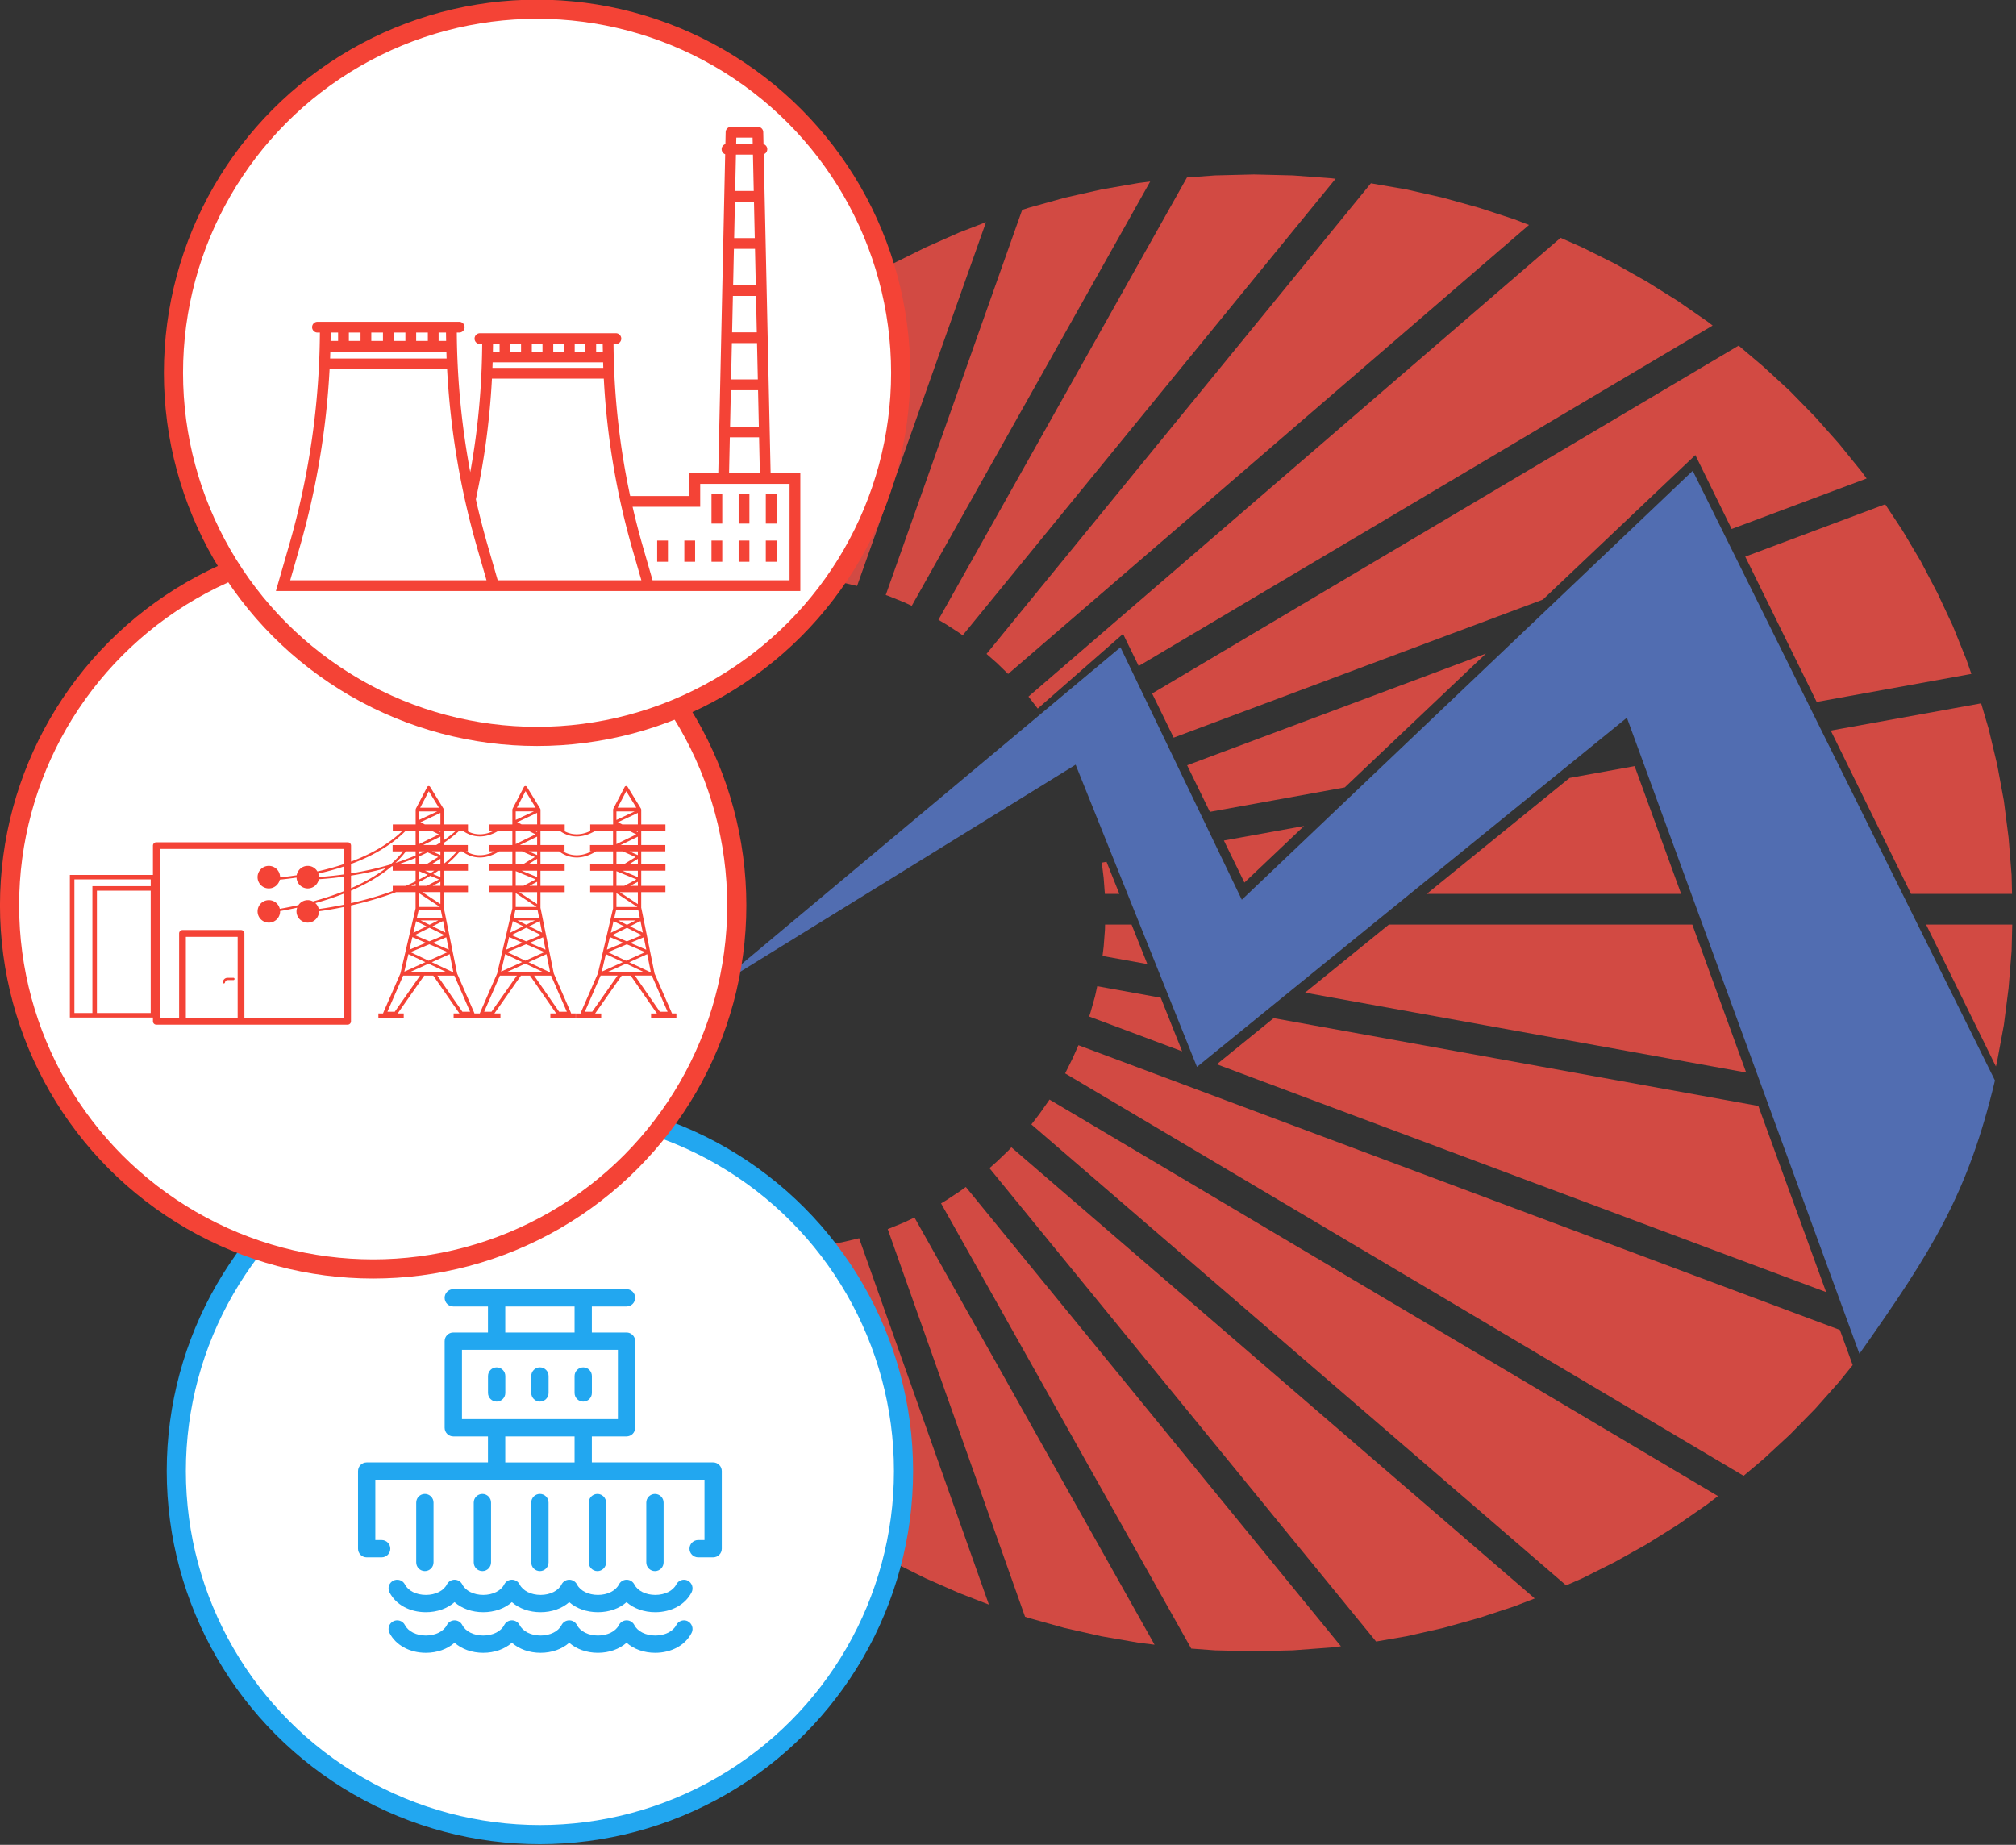 <?xml version="1.0" encoding="UTF-8" standalone="no"?>
<!-- Created with Inkscape (http://www.inkscape.org/) -->

<svg
   width="526.501"
   height="481.819"
   viewBox="0 0 139.304 127.481"
   version="1.1"
   id="svg918"
   inkscape:version="1.1.2 (b8e25be833, 2022-02-05)"
   sodipodi:docname="logo.svg"
   xmlns:inkscape="http://www.inkscape.org/namespaces/inkscape"
   xmlns:sodipodi="http://sodipodi.sourceforge.net/DTD/sodipodi-0.dtd"
   xmlns="http://www.w3.org/2000/svg"
   xmlns:svg="http://www.w3.org/2000/svg">
  <rect x="0" y="0" width="139.304" height="127.481" fill="#333333" stroke="none"/>
  <sodipodi:namedview
     id="namedview920"
     pagecolor="#ffffff"
     bordercolor="#666666"
     borderopacity="1.0"
     inkscape:pageshadow="2"
     inkscape:pageopacity="0.0"
     inkscape:pagecheckerboard="0"
     inkscape:document-units="px"
     showgrid="false"
     inkscape:zoom="0.6276923"
     inkscape:cx="411.02942"
     inkscape:cy="98.774511"
     inkscape:window-width="1920"
     inkscape:window-height="1031"
     inkscape:window-x="-8"
     inkscape:window-y="-8"
     inkscape:window-maximized="1"
     inkscape:current-layer="layer1"
     showguides="true"
     inkscape:guide-bbox="true"
     fit-margin-top="0"
     fit-margin-left="0"
     fit-margin-right="0"
     fit-margin-bottom="0"
     units="px">
    <sodipodi:guide
       position="85.513,-74.129"
       orientation="-1,0"
       id="guide3422"
       inkscape:label=""
       inkscape:locked="false"
       inkscape:color="rgb(0,0,255)" />
    <sodipodi:guide
       position="143.893,64.68"
       orientation="0,1"
       id="guide3424"
       inkscape:label=""
       inkscape:locked="false"
       inkscape:color="rgb(0,0,255)" />
    <sodipodi:guide
       position="36.659,104.224"
       orientation="-1,0"
       id="guide3480"
       inkscape:label=""
       inkscape:locked="false"
       inkscape:color="rgb(0,0,255)" />
    <sodipodi:guide
       position="42.386,101.311"
       orientation="0,1"
       id="guide3482"
       inkscape:label=""
       inkscape:locked="false"
       inkscape:color="rgb(0,0,255)" />
    <sodipodi:guide
       position="15.85,18.235"
       orientation="0,1"
       id="guide3513"
       inkscape:label=""
       inkscape:locked="false"
       inkscape:color="rgb(0,0,255)" />
    <sodipodi:guide
       position="128.375,-36.673"
       orientation="-1,0"
       id="guide3515"
       inkscape:label=""
       inkscape:locked="false"
       inkscape:color="rgb(0,0,255)" />
  </sodipodi:namedview>
  <defs
     id="defs915" />
  <g
     inkscape:label="Слой 1"
     inkscape:groupmode="layer"
     id="layer1"
     transform="translate(-6.815,-107.606)">
    <g
       id="g3854"
       transform="matrix(1.292,0,0,1.292,-22.864,-52.947)"
       style="stroke-width:0.774">
      <g
         transform="matrix(0.073,0,0,0.075,55.519,154.605)"
         fill-rule="evenodd"
         style="stroke-width:2.757"
         id="g6-9"
         inkscape:export-filename="D:\work\ipb\_ui-ux\logo.png"
         inkscape:export-xdpi="133.55"
         inkscape:export-ydpi="133.55">
        <g
           id="g3043"
           transform="matrix(1.953,0,0,1.953,-117.794,-522.053)"
           style="stroke-width:1.412">
          <g
             id="g2912"
             style="stroke-width:1.412">
            <g
               id="g2957"
               style="stroke-width:1.412">
              <path
                 d="m 34.383,302.98 -2.573,7.198 3.618,-3.761 1.029,-0.977 z m 10.413,-23.86 -4.601,9.573 -1.044,2.52 5.69,6.781 4.072,-3.178 3.512,-2.498 z m 15.045,-26.381 -0.772,1.135 -6.871,11.275 -1.211,2.248 10.958,18.972 2.028,-1.165 5.343,-2.747 1.149,-0.515 z m 21.402,-28.553 -6.767,8.173 -6.825,9.066 13.198,36.234 5.313,-1.794 3.995,-1.135 z m 29.709,-29.877 -9.67,8.666 -9.429,9.399 -1.089,1.196 10.352,58.695 2.967,-0.553 6.206,-0.756 0.665,-0.045 v -76.602 z m 39.868,-28.757 -7.372,4.479 -11.154,7.522 -10.126,7.538 v 85.234 l 0.742,-0.016 6.326,0.159 3.043,0.234 z m 51.081,-24.247 -10.096,3.799 -12.592,5.441 -12.305,5.933 -3.421,1.885 -20.054,113.67 4.359,0.809 5.75,1.294 z m 61.586,-14.832 -4.329,0.53 -13.985,2.369 -13.774,3.02 -13.485,3.662 -2.451,0.78 -51.172,140.61 1.104,0.371 5.616,2.217 3.041,1.355 z m 69.545,-1.007 -1.634,-0.196 -14.425,-1.037 -14.56,-0.349 -14.62,0.349 -10.504,0.756 -93.232,161.51 2.921,1.68 5.024,3.179 1.151,0.817 z m 72.56,16.861 -5.509,-2.074 -13.229,-4.2 -13.485,-3.662 -13.727,-3.02 -13.35,-2.255 -144.2,171.84 3.935,3.36 4.178,3.958 z m 68.895,36.726 -2.014,-1.499 -11.154,-7.522 -11.563,-7.022 -11.896,-6.531 -12.245,-5.933 -8.172,-3.519 -199.63,167.52 0.528,0.621 2.967,3.746 31.996,-27.267 5.872,11.722 z m -183.35,188.04 7.704,15.348 22.37,-20.652 z m -13.788,-27.47 8.538,17.004 50.583,-8.922 52.973,-48.872 z m 254.91,-104.72 -1.906,-2.543 -8.49,-10.193 -8.946,-9.792 -9.429,-9.399 -9.929,-8.9 -9.323,-7.696 -220.02,127.03 8.082,16.119 138.5,-50.408 57.196,-52.785 13.622,27.001 z m 39.292,71.355 -1.892,-5.297 -5.086,-12.268 -5.736,-11.918 -6.266,-11.625 -6.871,-11.275 -6.479,-9.565 -52.505,19.116 26.806,53.064 z m 15.256,80.316 -0.165,-6.917 -1.137,-13.652 -1.771,-13.455 -2.527,-13.251 -3.208,-13.061 -2.786,-9.233 -56.408,9.944 30.104,59.625 z m -6.054,63.023 0.454,-1.877 2.527,-13.258 1.771,-13.456 1.137,-13.637 0.241,-9.58 h -32.314 z m -328.83,-63.023 -4.812,-11.715 -1.772,0.311 0.697,5.577 0.454,5.828 h 5.433 z m 10.504,25.639 -5.917,-14.424 h -9.944 l -0.044,1.846 -0.485,6.206 -0.425,3.405 z m 200.24,-25.639 -17.451,-46.647 -24.397,4.299 -53.58,42.349 h 95.428 z m 24.397,65.232 -20.205,-54.017 h -113.82 l -31.449,24.853 z m -211.59,-7.748 -8.022,-19.57 -23.824,-4.193 -0.832,3.693 -1.679,5.813 -0.516,1.559 z m 241.59,87.92 -25.428,-67.973 -181.84,-32.056 -21.311,16.846 z m -30.966,67.08 7.461,-6.114 9.929,-8.945 9.429,-9.354 8.946,-9.793 5.16,-6.221 -4.797,-12.834 -285.65,-103.96 -2.15,4.708 -2.693,5.297 -0.167,0.272 z m -66.58,40.003 6.099,-2.589 12.245,-5.979 11.896,-6.478 11.563,-7.023 11.154,-7.536 4.011,-2.997 -250.78,-144.78 -0.182,0.303 -3.512,4.858 -3.086,3.92 z m -71.273,20.508 11.397,-1.923 13.727,-3.026 13.485,-3.663 13.229,-4.237 7.658,-2.876 -196.32,-164.73 -1.06,1.12 -4.329,4.042 -2.829,2.451 z m -312.86,-179.38 -3.799,-3.95 2.134,5.934 z m 16.119,13.456 -2.588,-1.816 -4.692,-3.663 -0.499,-0.454 -5.297,6.312 1.77,4.254 3.92,8.157 z m 18.268,10.684 -0.454,-0.195 -5.343,-2.695 -3.012,-1.74 -10.7,18.526 1.938,3.602 6.871,11.321 0.136,0.212 z m 19.993,7.478 -3.601,-1.029 -5.783,-1.938 -0.272,-0.121 -13.106,36.007 7.475,9.943 6.373,7.69 z m 21.189,3.935 -0.665,-0.061 -6.206,-0.803 -3.359,-0.59 -10.353,58.725 1.483,1.635 9.429,9.354 9.67,8.718 v -76.978 z m 21.72,0.166 -3.436,0.257 -6.326,0.122 -0.742,-0.031 v 85.636 l 10.126,7.568 11.154,7.536 7.902,4.784 z m 21.628,-3.617 -0.514,0.151 -5.994,1.362 -3.965,0.696 20.16,114.39 2.921,1.604 12.305,5.979 12.592,5.389 11.185,4.222 z m 20.782,-7.537 -4.071,1.861 -5.616,2.225 -0.363,0.122 51.521,141.57 1.362,0.425 13.485,3.663 13.774,3.026 13.985,2.36 5.977,0.727 z m 127.33,158.37 14.56,-0.332 14.425,-1.044 3.647,-0.439 -140.71,-167.71 -2.332,1.62 -5.024,3.239 -1.938,1.119 93.854,162.57 8.898,0.649 z"
                 fill="#d24a43"
                 style="stroke-width:1.488"
                 id="path2-6" />
            </g>
          </g>
          <path
             d="M 529.56,554.52 442.32,322.25 281.04,449.75 235.529,339.4 l -136.96,82.304 153.77,-125.17 45.527,92.182 169.15,-156.63 113.38,222.62 c -10.155,41.381 -23.413,61.995 -50.838,99.803"
             fill="#516db1"
             style="stroke-width:1.488"
             id="path4-6" />
        </g>
      </g>
      <g
         id="g935"
         transform="translate(-83.198,-14.042)">
        <circle
           style="fill:#ffffff;fill-opacity:1;stroke:#22a7f0;stroke-width:1.024;stroke-linecap:square;stroke-miterlimit:4;stroke-dasharray:none;stroke-opacity:1"
           id="path1036"
           cx="135.045"
           cy="216.984"
           r="19.447"
           inkscape:export-filename="D:\work\ipb\_ui-ux\logo.png"
           inkscape:export-xdpi="133.55"
           inkscape:export-ydpi="133.55" />
        <path
           fill="#f44336"
           d="m 131.969,222.336 c -0.255,0 -0.463,-0.207 -0.463,-0.463 v -3.201 c 0,-0.255 0.207,-0.463 0.463,-0.463 0.255,0 0.463,0.207 0.463,0.463 v 3.201 c 0,0.255 -0.207,0.463 -0.463,0.463 z m 3.538,-0.463 v -3.201 c 0,-0.255 -0.207,-0.463 -0.463,-0.463 -0.255,0 -0.463,0.207 -0.463,0.463 v 3.201 c 0,0.255 0.207,0.463 0.463,0.463 0.255,0 0.463,-0.207 0.463,-0.463 z m 7.453,3.146 c -0.228,-0.115 -0.506,-0.024 -0.622,0.204 -0.172,0.34 -0.612,0.559 -1.121,0.559 -0.509,0 -0.949,-0.219 -1.121,-0.559 -0.079,-0.156 -0.238,-0.254 -0.413,-0.254 -0.174,0 -0.334,0.098 -0.413,0.254 -0.172,0.34 -0.612,0.559 -1.121,0.559 -0.509,0 -0.949,-0.219 -1.121,-0.559 -0.079,-0.156 -0.238,-0.254 -0.413,-0.254 -0.174,0 -0.334,0.098 -0.413,0.254 -0.172,0.34 -0.612,0.559 -1.12,0.559 -0.509,0 -0.949,-0.219 -1.121,-0.559 -0.079,-0.156 -0.238,-0.254 -0.413,-0.254 -0.174,0 -0.334,0.098 -0.413,0.254 -0.172,0.34 -0.612,0.559 -1.12,0.559 -0.509,5e-5 -0.949,-0.219 -1.121,-0.559 -0.079,-0.156 -0.238,-0.254 -0.413,-0.254 -0.174,0 -0.334,0.098 -0.413,0.254 -0.172,0.34 -0.612,0.559 -1.121,0.559 -0.509,0 -0.949,-0.219 -1.121,-0.559 -0.115,-0.228 -0.394,-0.319 -0.622,-0.204 -0.228,0.115 -0.319,0.394 -0.204,0.622 0.333,0.658 1.079,1.066 1.946,1.066 0.602,0 1.146,-0.197 1.533,-0.538 0.388,0.341 0.931,0.538 1.534,0.538 0.602,-4e-5 1.145,-0.197 1.533,-0.538 0.388,0.341 0.931,0.538 1.533,0.538 0.602,0 1.146,-0.197 1.533,-0.538 0.388,0.341 0.931,0.538 1.533,0.538 0.602,0 1.146,-0.197 1.533,-0.538 0.387,0.341 0.931,0.538 1.533,0.538 4e-5,0 4e-5,0 8e-5,0 0.867,0 1.613,-0.409 1.946,-1.066 0.115,-0.228 0.024,-0.506 -0.204,-0.622 z m 0,-2.172 c -0.228,-0.115 -0.506,-0.024 -0.622,0.204 -0.172,0.34 -0.612,0.559 -1.121,0.559 -0.509,0 -0.949,-0.219 -1.121,-0.559 -0.079,-0.156 -0.238,-0.254 -0.413,-0.254 -0.174,0 -0.334,0.098 -0.413,0.254 -0.172,0.34 -0.612,0.559 -1.121,0.559 -0.509,0 -0.949,-0.219 -1.121,-0.559 -0.079,-0.156 -0.238,-0.254 -0.413,-0.254 -0.174,0 -0.334,0.098 -0.413,0.254 -0.172,0.34 -0.612,0.559 -1.12,0.559 -0.509,0 -0.949,-0.219 -1.121,-0.559 -0.079,-0.156 -0.238,-0.254 -0.413,-0.254 -0.174,0 -0.334,0.098 -0.413,0.254 -0.172,0.34 -0.612,0.559 -1.12,0.559 -0.509,4e-5 -0.949,-0.219 -1.121,-0.559 -0.079,-0.156 -0.238,-0.254 -0.413,-0.254 -0.174,0 -0.334,0.098 -0.413,0.254 -0.172,0.34 -0.612,0.559 -1.121,0.559 -0.509,0 -0.949,-0.219 -1.121,-0.559 -0.115,-0.228 -0.394,-0.319 -0.622,-0.204 -0.228,0.115 -0.319,0.394 -0.204,0.622 0.333,0.658 1.079,1.066 1.946,1.066 0.602,0 1.146,-0.197 1.533,-0.538 0.388,0.341 0.931,0.538 1.534,0.538 0.602,-5e-5 1.145,-0.197 1.533,-0.538 0.388,0.341 0.931,0.538 1.533,0.538 0.602,0 1.146,-0.197 1.533,-0.538 0.388,0.341 0.931,0.538 1.533,0.538 0.602,0 1.146,-0.197 1.533,-0.538 0.387,0.341 0.931,0.538 1.533,0.538 4e-5,0 4e-5,0 8e-5,0 0.867,0 1.613,-0.409 1.946,-1.066 0.115,-0.228 0.024,-0.506 -0.204,-0.622 z m -13.604,-0.974 v -3.201 c 0,-0.255 -0.207,-0.463 -0.463,-0.463 -0.255,0 -0.463,0.207 -0.463,0.463 v 3.201 c 0,0.255 0.207,0.463 0.463,0.463 0.255,0 0.463,-0.207 0.463,-0.463 z m 5.69,-10.433 c -0.255,0 -0.463,0.207 -0.463,0.463 v 0.905 c 0,0.255 0.207,0.463 0.463,0.463 0.255,0 0.463,-0.207 0.463,-0.463 v -0.905 c 0,-0.255 -0.207,-0.463 -0.463,-0.463 z m 9.726,9.698 c 0,0.123 -0.049,0.24 -0.135,0.327 -0.087,0.087 -0.204,0.136 -0.327,0.136 h -0.802 c -0.255,0 -0.463,-0.207 -0.463,-0.463 0,-0.255 0.207,-0.463 0.463,-0.463 h 0.339 l -5e-5,-3.226 h -17.604 l -8e-5,3.226 h 0.339 c 0.255,0 0.463,0.207 0.463,0.463 0,0.255 -0.207,0.463 -0.463,0.463 h -0.802 c -0.123,0 -0.24,-0.049 -0.327,-0.136 -0.087,-0.087 -0.135,-0.204 -0.135,-0.327 l 8e-5,-4.151 c 0,-0.255 0.207,-0.463 0.463,-0.463 h 6.486 v -1.391 h -1.854 c -0.255,0 -0.463,-0.207 -0.463,-0.463 v -4.632 c 0,-0.255 0.207,-0.463 0.463,-0.463 h 1.854 v -1.391 h -1.854 c -0.255,0 -0.463,-0.207 -0.463,-0.463 0,-0.255 0.207,-0.463 0.463,-0.463 h 2.307 c 0.006,-8e-5 0.012,-8e-5 0.018,0 h 4.614 c 0.006,-8e-5 0.012,-8e-5 0.018,0 h 2.307 c 0.255,0 0.463,0.207 0.463,0.463 0,0.255 -0.207,0.463 -0.463,0.463 h -1.854 v 1.391 h 1.854 c 0.255,0 0.463,0.207 0.463,0.463 v 4.632 c 0,0.255 -0.207,0.463 -0.463,0.463 h -1.854 v 1.391 h 6.486 c 0.255,0 0.463,0.207 0.463,0.463 z M 133.192,209.577 h 3.707 v -1.391 h -3.707 z m 3.707,5.557 h -3.707 v 1.391 h 3.707 z m 0.463,-0.925 h 1.854 v -3.707 h -8.339 v 3.707 z m 1.222,7.665 v -3.201 c 0,-0.255 -0.207,-0.463 -0.463,-0.463 -0.255,0 -0.463,0.207 -0.463,0.463 v 3.201 c 0,0.255 0.207,0.463 0.463,0.463 0.255,0 0.463,-0.207 0.463,-0.463 z m -1.222,-10.433 c -0.255,0 -0.463,0.207 -0.463,0.463 v 0.905 c 0,0.255 0.207,0.463 0.463,0.463 0.255,0 0.463,-0.207 0.463,-0.463 v -0.905 c 0,-0.255 -0.207,-0.463 -0.463,-0.463 z m -4.63,0 c -0.255,0 -0.463,0.207 -0.463,0.463 v 0.905 c 0,0.255 0.207,0.463 0.463,0.463 0.255,0 0.463,-0.207 0.463,-0.463 v -0.905 c 0,-0.255 -0.207,-0.463 -0.463,-0.463 z m 8.928,10.433 v -3.201 c 0,-0.255 -0.207,-0.463 -0.463,-0.463 -0.255,0 -0.463,0.207 -0.463,0.463 v 3.201 c 0,0.255 0.207,0.463 0.463,0.463 0.255,0 0.463,-0.207 0.463,-0.463 z"
           id="path2-5"
           style="fill:#22a7f0;fill-opacity:1;stroke:none;stroke-width:1.024;stroke-miterlimit:4;stroke-dasharray:none;stroke-opacity:1"
           inkscape:export-filename="D:\work\ipb\_ui-ux\logo.png"
           inkscape:export-xdpi="133.55"
           inkscape:export-ydpi="133.55" />
      </g>
      <g
         id="g845"
         transform="translate(-0.446,38.977)">
        <circle
           style="fill:#ffffff;fill-opacity:1;stroke:#f44336;stroke-width:1.024;stroke-linecap:square;stroke-miterlimit:4;stroke-dasharray:none;stroke-opacity:1"
           id="path1036-7-2"
           cx="43.375"
           cy="133.711"
           r="19.447"
           inkscape:export-filename="D:\work\ipb\_ui-ux\logo.png"
           inkscape:export-xdpi="133.55"
           inkscape:export-ydpi="133.55" />
        <path
           fill="#f44336"
           d="m 59.348,139.491 a 0.092,0.092 0 0 0 -0.007,-0.036 l -0.918,-2.105 -0.703,-3.478 c -0.001,-0.007 -0.005,-0.013 -0.009,-0.019 v -0.849 h 1.294 v -0.338 H 57.712 V 131.858 h 1.294 v -0.338 h -1.294 v -0.698 h 1.287 v -0.337 h -1.287 v -0.765 h 1.294 v -0.337 h -1.294 v -0.788 c 0,-0.015 -0.004,-0.028 -0.01,-0.04 -0.004,-0.014 -0.009,-0.027 -0.018,-0.037 l -0.701,-1.144 a 0.09,0.09 0 0 0 -0.081,-0.043 0.089,0.089 0 0 0 -0.076,0.048 l -0.603,1.156 a 0.11,0.11 0 0 0 -0.008,0.023 0.091,0.091 0 0 0 -0.007,0.037 v 0.788 h -1.224 v 0.337 h 0.034 c -0.685,0.337 -1.195,0.154 -1.455,0 h 0.057 v -0.337 h -1.294 v -0.788 a 0.089,0.089 0 0 0 -0.011,-0.04 c -0.004,-0.014 -0.009,-0.027 -0.018,-0.037 l -0.702,-1.144 a 0.09,0.09 0 0 0 -0.08,-0.043 0.091,0.091 0 0 0 -0.077,0.048 l -0.602,1.156 c -0.004,0.007 -0.006,0.015 -0.008,0.024 a 0.083,0.083 0 0 0 -0.008,0.037 v 0.788 h -1.223 v 0.337 h 0.239 c -0.684,0.337 -1.195,0.154 -1.454,0 h 0.064 v -0.337 h -1.294 v -0.788 c 0,-0.015 -0.004,-0.028 -0.01,-0.04 -0.004,-0.014 -0.009,-0.027 -0.018,-0.037 l -0.701,-1.144 a 0.09,0.09 0 0 0 -0.08,-0.043 0.09,0.09 0 0 0 -0.077,0.048 l -0.603,1.156 a 0.094,0.094 0 0 0 -0.007,0.024 0.082,0.082 0 0 0 -0.008,0.037 v 0.788 h -1.224 v 0.337 h 0.524 c -0.771,0.747 -1.757,1.275 -2.756,1.649 v -0.853 a 0.18,0.18 0 0 0 -0.18,-0.181 H 31.778 a 0.181,0.181 0 0 0 -0.181,0.181 v 1.566 h -4.443 v 7.629 h 4.443 v 0.2 a 0.181,0.181 0 0 0 0.181,0.181 h 10.231 c 0.1,0 0.18,-0.081 0.18,-0.181 v -6.197 c 0.714,-0.161 1.563,-0.391 2.413,-0.712 h 1.042 v 0.868 l -0.811,3.478 -0.918,2.107 a 0.092,0.092 0 0 0 -0.007,0.036 h -0.253 v 0.265 h 1.355 v -0.265 h -0.323 l 1.418,-2.024 h 0.484 l 1.401,2.024 h -0.312 v 0.265 h 2.505 v -0.265 h -0.323 l 1.419,-2.024 h 0.484 l 1.401,2.024 h -0.312 v 0.265 h 1.355 v -0.265 h -0.248 c 0,-0.012 -0.002,-0.025 -0.007,-0.036 l -0.918,-2.105 -0.703,-3.478 c -0.001,-0.007 -0.005,-0.013 -0.008,-0.019 v -0.849 h 1.294 v -0.338 h -1.294 v -0.807 h 1.294 v -0.338 h -1.294 v -0.698 h 1.003 c 0.112,0.091 0.448,0.325 0.941,0.325 0.291,0 0.639,-0.084 1.027,-0.325 h 0.911 v 0.698 h -1.224 v 0.338 h 1.224 v 0.807 h -1.224 v 0.338 h 1.224 v 0.868 l -0.811,3.478 -0.919,2.107 a 0.092,0.092 0 0 0 -0.006,0.036 h -0.253 v 0.265 h 1.355 v -0.265 h -0.324 l 1.418,-2.024 h 0.484 l 1.401,2.024 h -0.312 v 0.265 h 1.355 v -0.265 z m -27.871,-0.022 h -2.877 v -6.544 h 2.877 z m 0,-6.785 h -3.118 v 6.785 h -0.963 v -7.146 h 4.082 v 0.361 z m 20.254,-0.019 0.413,-0.215 v 0.215 z m 0.413,0.338 v 0.639 l -0.966,-0.639 z m -0.483,-1.482 0.483,-0.299 v 0.299 z m 0.483,0.337 v 0.34 L 51.32,131.858 Z m -0.921,-1.373 0.921,-0.45 v 0.45 z m 0.921,0.337 v 0.199 l -0.449,-0.199 z m -0.831,-1.44 -0.237,-0.117 1.068,-0.5 v 0.617 h -0.831 v 2.2e-4 z m 0.831,0.337 v 0.073 l -0.148,-0.073 z m -0.62,-2.116 0.541,0.883 h -1.001 z m -0.525,1.082 h 0.975 l -0.975,0.456 z m 0,1.034 h 0.671 l 0.392,0.194 -1.063,0.52 z m 0,1.102 h 0.339 l 0.685,0.304 -0.638,0.395 h -0.387 z m 0,1.057 c 0.004,0.003 0.008,0.006 0.013,0.007 l 1.059,0.438 -0.652,0.34 h -0.42 z m 0,1.178 1.121,0.741 h -1.121 z m -0.02,0.922 h 1.192 l 0.079,0.393 h -1.362 z m -0.434,2.234 1.01,-0.42 0.979,0.418 -1.02,0.459 z m 0.795,0.535 -1.125,0.508 0.219,-0.936 z m -0.85,-0.669 0.157,-0.673 0.722,0.308 z m 0.285,-0.776 0.788,-0.392 0.794,0.392 -0.801,0.333 z m 0.787,-0.553 -0.474,-0.234 h 0.942 z m -0.718,-0.192 0.555,0.273 -0.7,0.349 z m -1.757,-4.532 c 0.284,0 0.621,-0.078 0.998,-0.306 h 0.734 v 0.765 h -1.23 v 0.337 h 0.284 c -0.732,0.378 -1.271,0.16 -1.524,0 h 0.089 v -0.337 H 47.151 v -0.112 c 0.295,-0.197 0.575,-0.414 0.832,-0.653 h 0.187 c 0.131,0.101 0.454,0.306 0.916,0.306 z m -3.441,0.796 v 0.22 c -0.355,0.152 -0.716,0.284 -1.076,0.399 0.205,-0.193 0.393,-0.399 0.558,-0.618 z m 0,0.349 v 0.349 h -0.936 a 12.2,12.2 0 0 0 0.936,-0.349 z m 1.325,-1.379 -0.147,-0.073 h 0.147 z m 0,0.555 c -0.073,0.047 -0.146,0.093 -0.221,0.138 h -0.699 l 0.92,-0.45 z m -0.326,1.511 c -0.064,0.042 -0.129,0.084 -0.195,0.125 l -0.302,-0.125 z m -0.156,-0.337 0.482,-0.299 v 0.299 z m 0.482,-0.499 -0.448,-0.199 h 0.448 z m -0.685,-0.146 0.565,0.251 -0.637,0.395 h -0.387 v -0.427 a 10.267,10.267 0 0 0 0.46,-0.218 z m -0.46,1.004 c 0.004,0.003 0.008,0.006 0.012,0.007 l 0.456,0.189 a 9.537,9.537 0 0 1 -0.469,0.258 z m 0.606,0.253 0.466,0.192 -0.652,0.34 H 45.826 v -0.198 a 9.26,9.26 0 0 0 0.606,-0.335 z m -0.427,0.87 h 0.966 v 0.639 z m 0.942,0.796 h -1.121 v -0.741 z m -0.389,-1.134 0.412,-0.215 v 0.215 z m -0.753,1.315 h 1.191 l 0.08,0.393 h -1.362 z m 1.052,0.537 -0.469,0.234 -0.474,-0.234 z m -0.469,0.395 0.794,0.392 -0.801,0.333 -0.78,-0.333 z m 0.971,1.3 -1.019,0.459 -0.969,-0.457 1.01,-0.42 z m 0.11,0.109 0.195,0.967 h -0.02 l -1.133,-0.535 z m -0.902,-0.604 0.72,-0.299 0.134,0.664 z m -0.016,-0.885 0.562,-0.28 0.125,0.618 z m 0.42,-2.972 v 0.34 l -0.386,-0.16 c 0.093,-0.059 0.184,-0.119 0.273,-0.181 z m 0.181,-1.036 h 0.701 c -0.207,0.24 -0.443,0.463 -0.701,0.669 z m 0.652,-1.102 c -0.204,0.182 -0.423,0.351 -0.652,0.508 v -0.508 z m -0.833,-0.337 h -0.83 l -0.237,-0.117 1.068,-0.5 v 0.617 z m -0.62,-1.779 0.541,0.883 h -1.001 z m -0.524,1.082 h 0.975 l -0.975,0.456 z m 0,1.034 h 0.671 l 0.392,0.194 -1.063,0.52 v -0.713 z m 0.299,1.102 a 9.173,9.173 0 0 1 -0.299,0.141 v -0.141 z m -1.009,-1.102 h 0.529 v 0.765 h -1.231 v 0.337 h 0.562 c -0.199,0.253 -0.429,0.487 -0.682,0.703 -0.742,0.22 -1.469,0.37 -2.105,0.472 v -0.5 c 1.066,-0.395 2.121,-0.961 2.927,-1.777 z m -1.057,1.997 c -0.558,0.431 -1.207,0.786 -1.87,1.076 v -0.675 c 0.568,-0.09 1.209,-0.219 1.87,-0.401 z m -3.583,0.474 c -7.9e-4,-0.065 -0.014,-0.126 -0.034,-0.184 0.445,-0.1 0.914,-0.225 1.386,-0.383 v 0.427 c -0.564,0.08 -1.037,0.12 -1.352,0.14 z m -4.349,7.539 h -2.771 v -4.337 h 2.771 z m 5.701,0 h -5.34 v -4.517 A 0.181,0.181 0 0 0 36.309,135.032 h -3.132 a 0.181,0.181 0 0 0 -0.18,0.181 v 4.517 h -1.037 v -9.034 h 9.87 v 0.802 c -0.489,0.165 -0.976,0.296 -1.437,0.398 -0.105,-0.177 -0.295,-0.296 -0.516,-0.296 -0.299,0 -0.545,0.217 -0.592,0.502 a 17.007,17.007 0 0 1 -0.889,0.111 c 0,-0.004 0.001,-0.007 0.001,-0.011 a 0.602,0.602 0 0 0 -0.602,-0.602 c -0.333,0 -0.602,0.27 -0.602,0.602 0,0.333 0.27,0.603 0.602,0.603 0.287,0 0.526,-0.201 0.587,-0.469 a 17.486,17.486 0 0 0 0.896,-0.111 c 0.012,0.322 0.275,0.58 0.6,0.58 0.295,0 0.539,-0.212 0.591,-0.492 0.315,-0.02 0.79,-0.06 1.362,-0.141 v 0.773 c -0.573,0.23 -1.147,0.413 -1.674,0.557 -0.084,-0.044 -0.178,-0.071 -0.278,-0.071 a 0.601,0.601 0 0 0 -0.5,0.267 18.934,18.934 0 0 1 -0.997,0.199 c -0.063,-0.266 -0.3,-0.465 -0.586,-0.465 -0.333,0 -0.602,0.27 -0.602,0.602 0,0.333 0.27,0.602 0.602,0.602 a 0.602,0.602 0 0 0 0.602,-0.602 c 0,-0.006 -0.001,-0.011 -0.002,-0.017 0.244,-0.042 0.557,-0.101 0.915,-0.181 -0.022,0.062 -0.036,0.128 -0.036,0.198 a 0.602,0.602 0 0 0 0.602,0.602 c 0.332,0 0.602,-0.27 0.602,-0.602 0,-0.002 -7.9e-4,-0.005 -7.9e-4,-0.007 0.214,-0.028 0.707,-0.099 1.351,-0.233 V 139.73 Z m -1.547,-6.14 c 0.49,-0.137 1.018,-0.308 1.547,-0.517 v 0.597 c -0.651,0.135 -1.149,0.207 -1.364,0.235 -0.027,-0.124 -0.092,-0.233 -0.182,-0.316 z m 1.908,-0.667 c 0.778,-0.336 1.538,-0.76 2.164,-1.291 0.022,-0.006 0.044,-0.013 0.067,-0.02 v 0.246 h 1.224 v 0.567 a 11.411,11.411 0 0 1 -0.525,0.24 H 44.422 v 0.278 c -0.786,0.288 -1.567,0.499 -2.232,0.649 v -0.668 h 2.18e-4 z m 3.225,-0.258 a 10.065,10.065 0 0 0 0.231,-0.109 v 0.109 z m 0.256,1.893 0.555,0.273 -0.7,0.349 z m -0.198,0.848 0.722,0.308 -0.879,0.365 z m -0.213,0.914 0.907,0.428 -1.125,0.508 z m -0.73,3.08 h -0.393 l 0.843,-1.933 h 0.905 z m 0.795,-2.114 1.013,-0.457 0.968,0.457 z m 2.823,2.114 -1.338,-1.933 h 0.907 l 0.842,1.933 z m 0.935,0.091 h -0.296 c 0,-0.012 -0.001,-0.025 -0.007,-0.036 l -0.917,-2.105 -0.703,-3.478 c -0.001,-0.007 -0.005,-0.013 -0.008,-0.019 v -0.849 h 1.294 v -0.338 h -1.294 v -0.807 h 1.294 v -0.338 h -1.141 c 0.261,-0.215 0.499,-0.448 0.705,-0.698 h 0.136 c 0.112,0.091 0.448,0.325 0.941,0.325 0.292,0 0.639,-0.084 1.027,-0.325 h 0.704 v 0.698 H 49.596 v 0.338 h 1.223 v 0.807 H 49.596 v 0.338 h 1.223 v 0.868 l -0.811,3.478 -0.918,2.107 a 0.076,0.076 0 0 0 -0.008,0.036 z m 0.621,-0.091 h -0.393 l 0.843,-1.933 h 0.906 z m 0.795,-2.114 1.013,-0.457 0.968,0.457 z m 3.234,2.114 h -0.411 l -1.339,-1.933 h 0.907 z m -0.894,-2.114 h -0.02 l -1.133,-0.535 0.958,-0.432 z m -0.244,-1.206 -0.854,-0.364 0.72,-0.299 z m -0.185,-0.911 -0.686,-0.339 0.561,-0.28 z m 5.815,2.118 h -0.02 l -1.133,-0.535 0.959,-0.432 z m -1.277,-2.375 0.794,0.392 -0.801,0.333 -0.78,-0.333 z m -4.01e-4,-0.161 -0.474,-0.234 h 0.942 z m 0.971,1.461 -1.019,0.459 -0.969,-0.457 1.01,-0.42 z m 0.062,-0.131 -0.854,-0.364 0.72,-0.299 z m -0.184,-0.911 -0.686,-0.339 0.561,-0.28 z m -0.679,-2.504 0.412,-0.215 v 0.215 z m 0.412,0.338 v 0.639 l -0.966,-0.639 z m -0.483,-1.482 0.483,-0.299 v 0.299 z m 0.483,0.337 v 0.34 L 56.708,131.858 Z m -0.922,-1.373 0.922,-0.45 v 0.45 z m 0.922,0.337 v 0.199 l -0.449,-0.199 z m -0.831,-1.44 -0.237,-0.117 1.068,-0.5 v 0.617 h -0.831 z m 0.831,0.337 v 0.073 l -0.148,-0.073 z m -0.621,-2.116 0.541,0.883 h -1.001 z m -0.524,1.082 h 0.975 l -0.975,0.456 z m 0,1.034 h 0.671 l 0.392,0.194 -1.063,0.52 v -0.713 z m 0,1.102 h 0.34 l 0.684,0.304 -0.637,0.395 h -0.387 v -0.699 z m 0,1.057 c 0.004,0.003 0.008,0.006 0.013,0.007 l 1.059,0.438 -0.653,0.34 h -0.419 v -0.785 h -2.25e-4 z m 0,1.178 1.121,0.741 h -1.121 z m -0.02,0.922 h 1.192 l 0.079,0.393 h -1.362 z m -1.391,-3.495 v 0.337 h 0.079 c -0.732,0.378 -1.272,0.16 -1.524,0 h 0.081 v -0.337 h -1.287 v -0.765 h 1.027 c 0.131,0.101 0.454,0.306 0.917,0.306 0.284,0 0.621,-0.078 0.997,-0.306 h 0.94 v 0.765 z m 1.256,4.073 0.555,0.273 -0.7,0.349 z m -0.198,0.848 0.722,0.308 -0.879,0.365 z m -0.213,0.914 0.907,0.428 -1.125,0.508 z m -0.729,3.08 h -0.393 l 0.843,-1.933 h 0.906 z m 0.795,-2.114 1.013,-0.457 0.968,0.457 z m 2.823,2.114 -1.338,-1.933 h 0.907 l 0.843,1.933 z m -23.378,-1.581 c 0.013,-0.087 0.092,-0.247 0.29,-0.232 l 0.281,-2.2e-4 c 0.033,0 0.06,0.027 0.06,0.061 0,0.033 -0.027,0.06 -0.06,0.06 H 35.616 c -0.138,-0.009 -0.164,0.115 -0.166,0.129 a 0.061,0.061 0 0 1 -0.059,0.051 c -0.004,0 -0.006,0 -0.01,-6.1e-4 a 0.061,0.061 0 0 1 -0.05,-0.069 z"
           id="path2-3"
           style="stroke-width:1.024;stroke-miterlimit:4;stroke-dasharray:none"
           inkscape:export-filename="D:\work\ipb\_ui-ux\logo.png"
           inkscape:export-xdpi="133.55"
           inkscape:export-ydpi="133.55" />
      </g>
      <g
         id="g931"
         transform="translate(-71.095,1.16)">
        <circle
           style="fill:#ffffff;fill-opacity:1;stroke:#f44336;stroke-width:1.024;stroke-linecap:square;stroke-miterlimit:4;stroke-dasharray:none;stroke-opacity:1"
           id="path1036-7"
           cx="122.79"
           cy="143.046"
           r="19.447"
           inkscape:export-filename="D:\work\ipb\_ui-ux\logo.png"
           inkscape:export-xdpi="133.55"
           inkscape:export-ydpi="133.55" />
        <g
           fill="#f44336"
           id="g6"
           transform="matrix(0.064,0,0,0.064,108.822,128.28)"
           style="stroke:none;stroke-width:16.073;stroke-miterlimit:4;stroke-dasharray:none"
           inkscape:export-filename="D:\work\ipb\_ui-ux\logo.png"
           inkscape:export-xdpi="133.55"
           inkscape:export-ydpi="133.55">
          <path
             d="m 413.426,314.527 -5.764,-266.46 a 4.487,4.487 0 0 0 2.965,-4.214 c 0,-2.011 -1.328,-3.694 -3.149,-4.271 l -0.217,-10.014 a 4.5,4.5 0 0 0 -4.499,-4.402 h -22.41 a 4.5,4.5 0 0 0 -4.499,4.402 l -0.217,10.014 c -1.82,0.576 -3.149,2.259 -3.149,4.271 0,1.944 1.239,3.584 2.965,4.214 l -5.764,266.46 h -24.117 v 19.15 H 296.053 A 627.213,627.213 0 0 1 282.146,206.656 h 1.962 a 4.5,4.5 0 0 0 0,-9 H 170.519 a 4.5,4.5 0 0 0 0,9 h 1.887 c -0.201,27.741 -2.241,55.696 -6.116,83.171 a 629.306,629.306 0 0 1 -3.856,23.904 656.304,656.304 0 0 1 -11.257,-116.646 h 2.019 a 4.5,4.5 0 0 0 0,-9 H 34.759 a 4.5,4.5 0 0 0 0,9 h 2.019 c -0.411,59.977 -9.006,119.58 -25.611,177.231 L 0,413.087 h 438.253 v -98.56 z M 383.598,87.736 h 15.92 l 0.657,30.383 h -17.234 z m -0.852,39.383 h 17.624 l 0.657,30.382 h -18.938 z m 16.577,-48.383 h -15.53 l 0.657,-30.383 h 14.216 z m -17.428,87.765 h 19.327 l 0.657,30.383 h -20.642 z m -0.852,39.383 h 21.031 l 0.657,30.383 h -22.346 z m -0.852,39.382 h 22.735 l 0.657,30.382 h -24.05 z m 18.168,-211.099 0.112,5.187 h -13.826 l 0.112,-5.187 z m -19.02,250.481 h 24.439 l 0.646,29.879 H 378.692 Z M 273.591,226.584 h -92.624 c 0.06,-1.543 0.101,-3.085 0.149,-4.628 h 92.323 c 0.048,1.543 0.093,3.086 0.152,4.628 z m -23.893,-13.628 v -6.299 h 8.919 v 6.299 z m -9,0 h -8.919 v -6.299 h 8.919 z m -17.919,0 h -8.919 v -6.299 h 8.919 z m -17.919,0 h -8.919 v -6.299 h 8.919 z m 68.363,0 h -5.607 v -6.299 h 5.508 c 0.016,2.101 0.064,4.199 0.099,6.299 z m -86.282,-6.299 v 6.299 h -5.606 c 0.036,-2.1 0.083,-4.201 0.098,-6.299 z m -44.277,12.125 h -97.37 c 0.075,-1.896 0.126,-3.794 0.185,-5.691 h 97.001 c 0.058,1.897 0.109,3.795 0.184,5.691 z m -15.685,-14.691 h -9.75 v -7.003 h 9.75 z m 9,-7.003 h 6.176 c 0.016,2.335 0.067,4.669 0.107,7.003 h -6.283 z m -56.25,7.003 v -7.003 h 9.75 v 7.003 z m 18.75,-7.004 h 9.75 v 7.003 h -9.75 z m -27.75,0 v 7.004 h -9.75 v -7.004 z m -18.75,0 v 7.004 h -6.284 c 0.04,-2.334 0.091,-4.668 0.107,-7.004 z m -40.021,207 7.857,-27.278 A 665.367,665.367 0 0 0 44.866,227.783 h 98.225 a 665.367,665.367 0 0 0 25.051,149.026 L 176,404.087 Z m 173.408,0 -8.575,-29.769 a 657.235,657.235 0 0 1 -9.68,-37.901 637.449,637.449 0 0 0 8.093,-45.332 638.889,638.889 0 0 0 5.343,-55.502 h 93.461 a 636.353,636.353 0 0 0 23.956,142.688 l 7.436,25.814 H 185.366 Z m 243.887,0 H 314.766 l -8.153,-28.305 a 628.38,628.38 0 0 1 -8.554,-33.104 h 56.515 v -19.15 h 74.68 v 80.559 z"
             id="path2"
             style="stroke:none;stroke-width:16.073;stroke-miterlimit:4;stroke-dasharray:none;stroke-opacity:1" />
          <path
             d="m 364.008,370.899 h 9 v 17.73 h -9 z m -22.695,0 h 9 v 17.73 h -9 z m -22.695,0 h 9 v 17.73 h -9 z m 68.085,0 h 9 v 17.73 h -9 z m 22.695,0 h 9 v 17.73 h -9 z m -45.39,-39.106 h 9 v 24.922 h -9 z m 22.695,0 h 9 v 24.922 h -9 z m 22.695,0 h 9 v 24.922 h -9 z"
             id="path4"
             style="stroke:none;stroke-width:16.073;stroke-miterlimit:4;stroke-dasharray:none" />
        </g>
      </g>
    </g>
  </g>
</svg>
